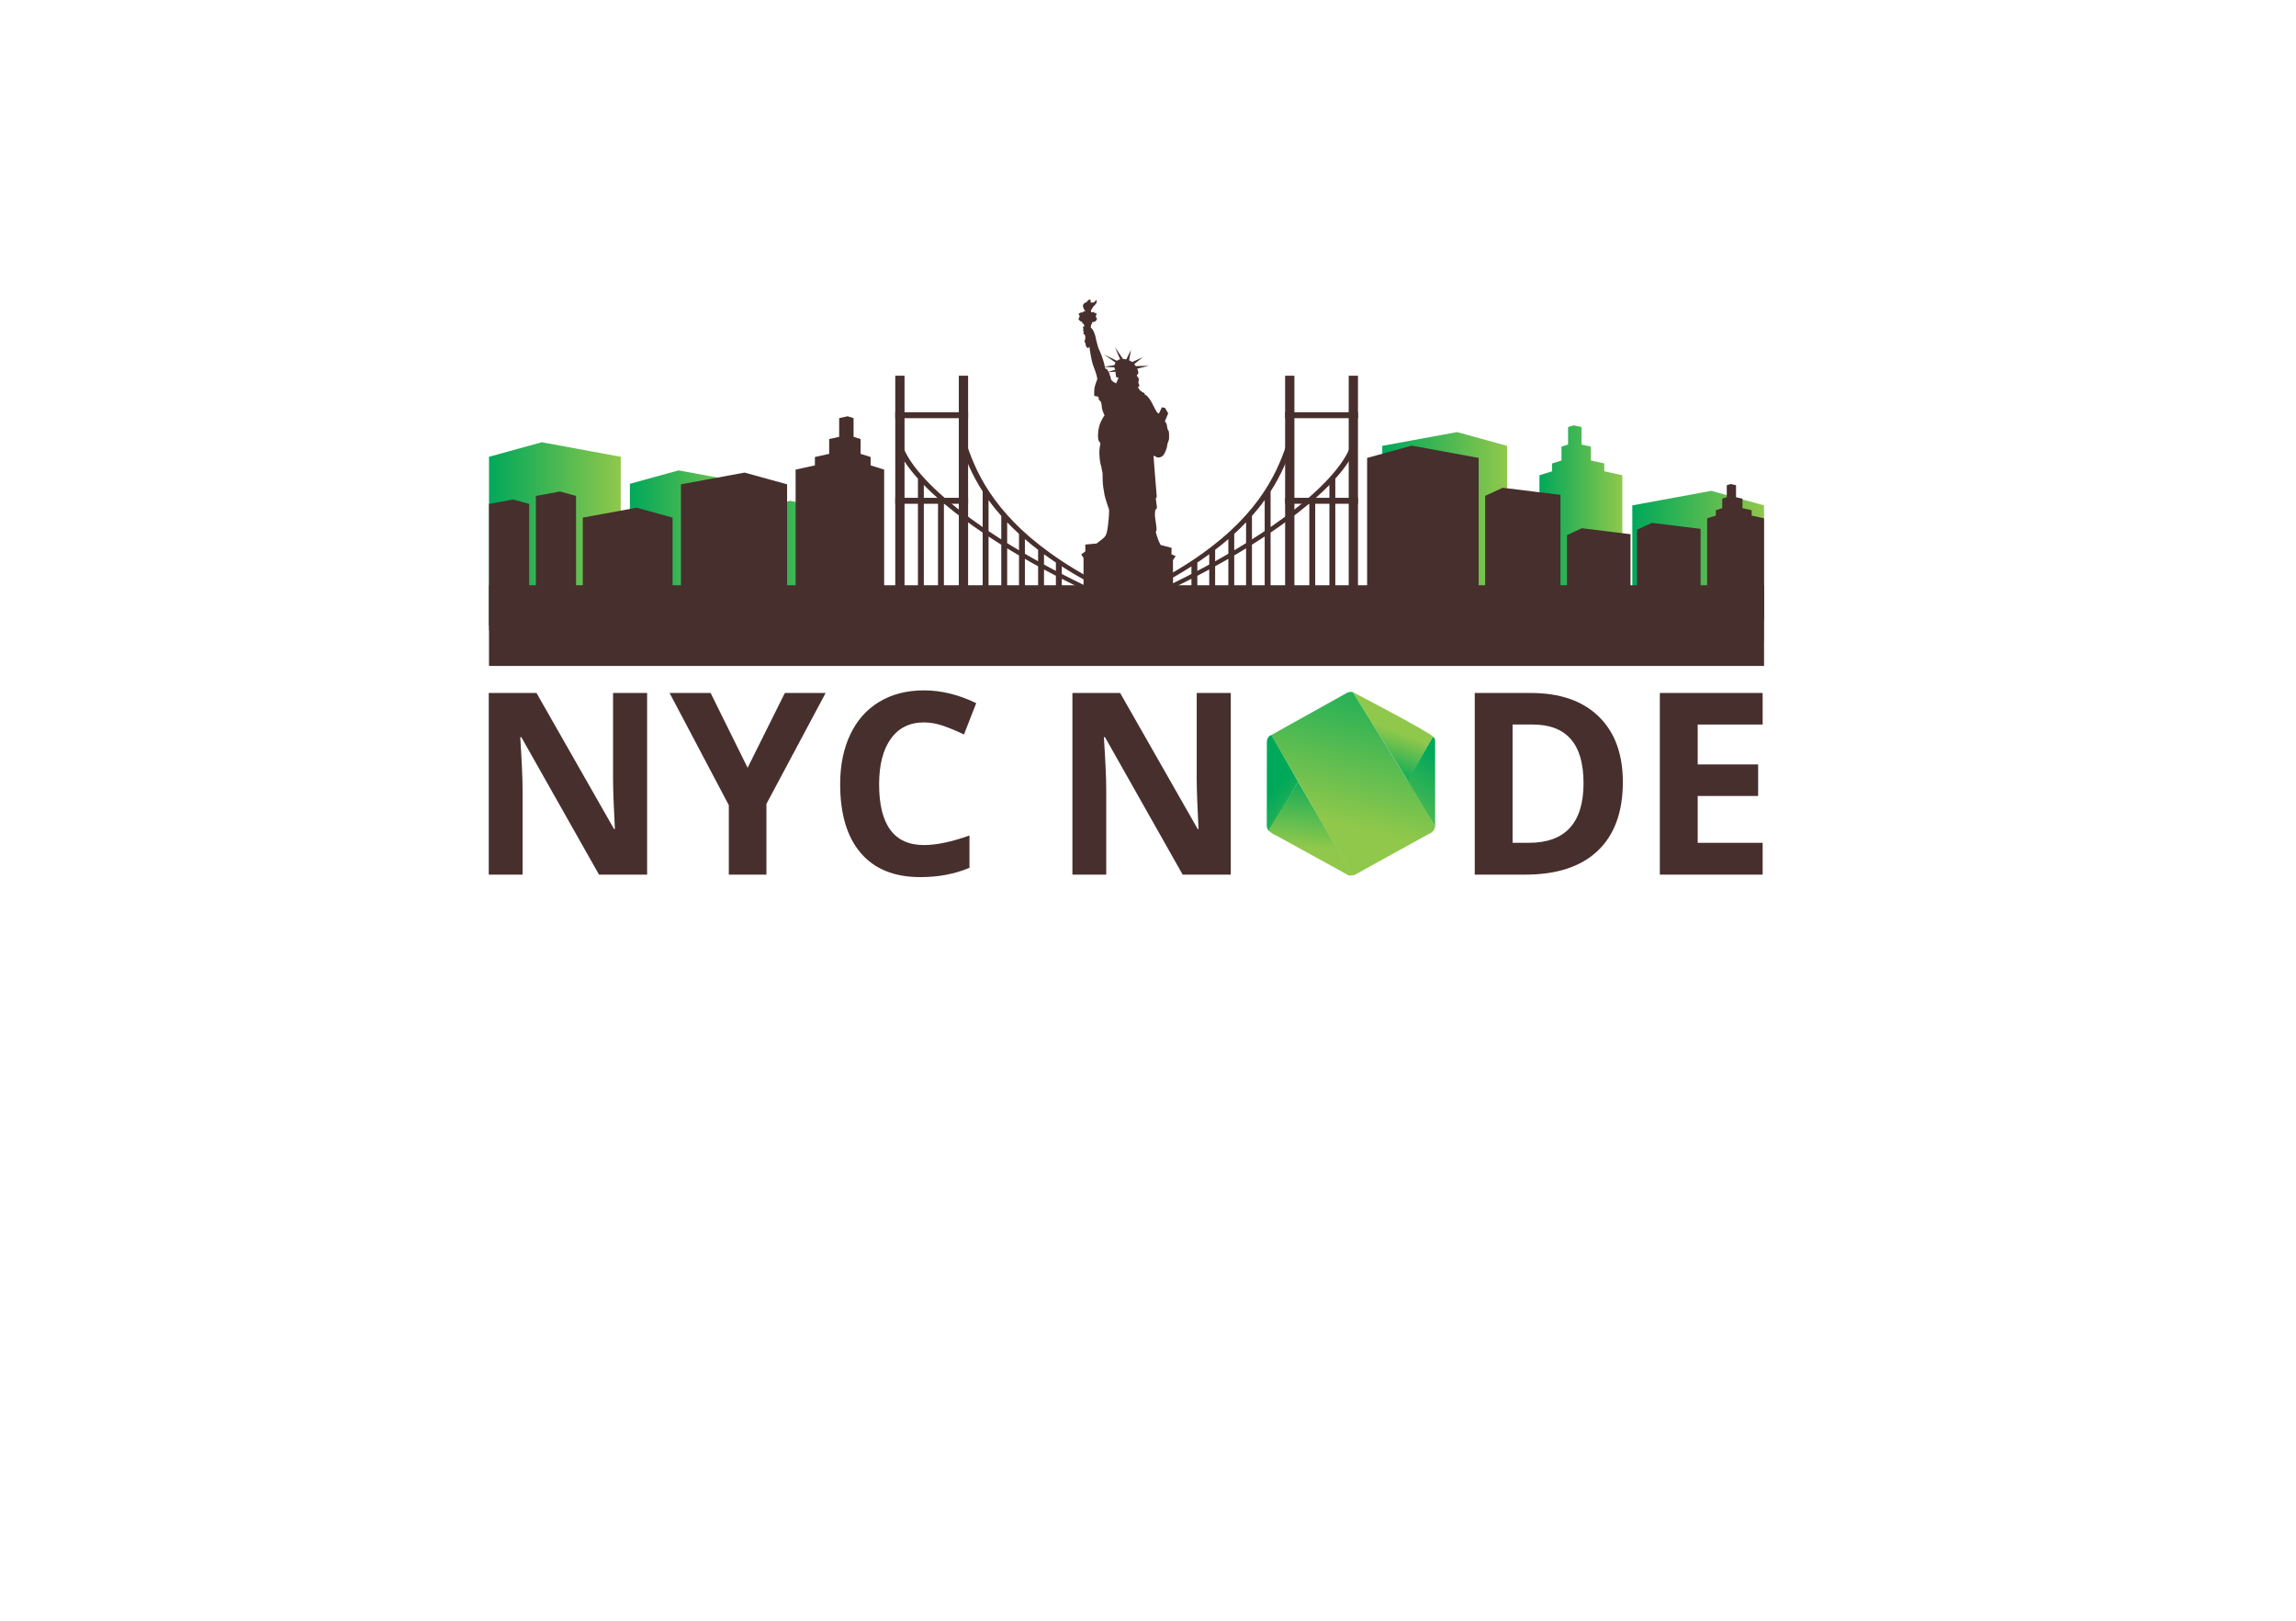 <?xml version="1.0" encoding="UTF-8" standalone="no"?>
<svg
   xmlns:dc="http://purl.org/dc/elements/1.1/"
   xmlns:cc="http://creativecommons.org/ns#"
   xmlns:rdf="http://www.w3.org/1999/02/22-rdf-syntax-ns#"
   xmlns:svg="http://www.w3.org/2000/svg"
   xmlns="http://www.w3.org/2000/svg"
   viewBox="0 0 1360 960"
   height="960"
   width="1360"
   xml:space="preserve"
   id="svg2"
   version="1.1"><defs
     id="defs6"><clipPath
       id="clipPath18"
       clipPathUnits="userSpaceOnUse"><path
         style="clip-rule:evenodd"
         id="path16"
         d="m 217.299,517.207 8.693,2.395 14.753,4.064 v -0.016 l 0.001,0.016 22.08,-4.064 13.013,-2.395 v -77.094 h -35.093 l -0.001,0.011 v -0.01 h -23.446 z" /></clipPath><linearGradient
       id="linearGradient28"
       spreadMethod="pad"
       gradientTransform="matrix(58.54,0,0,-58.54,217.299,481.89)"
       gradientUnits="userSpaceOnUse"
       y2="0"
       x2="1"
       y1="0"
       x1="0"><stop
         id="stop24"
         offset="0"
         style="stop-opacity:1;stop-color:#00a85a" /><stop
         id="stop26"
         offset="1"
         style="stop-opacity:1;stop-color:#90c84b" /></linearGradient><clipPath
       id="clipPath38"
       clipPathUnits="userSpaceOnUse"><path
         style="clip-rule:evenodd"
         id="path36"
         d="m 783.876,495.616 -8.695,2.395 -14.753,4.064 v -0.017 0.017 l -22.079,-4.064 -13.013,-2.396 v -60.606 h 35.092 v 0.01 -0.01 h 23.448 z" /></clipPath><linearGradient
       id="linearGradient48"
       spreadMethod="pad"
       gradientTransform="matrix(58.54,0,0,-58.54,725.336,468.542)"
       gradientUnits="userSpaceOnUse"
       y2="0"
       x2="1"
       y1="0"
       x1="0"><stop
         id="stop44"
         offset="0"
         style="stop-opacity:1;stop-color:#00a85a" /><stop
         id="stop46"
         offset="1"
         style="stop-opacity:1;stop-color:#90c84b" /></linearGradient><clipPath
       id="clipPath58"
       clipPathUnits="userSpaceOnUse"><path
         style="clip-rule:evenodd"
         id="path56"
         d="m 669.686,522.065 -8.234,2.269 -13.975,3.849 v -0.014 l -0.002,0.014 -20.914,-3.849 -12.326,-2.269 V 444.66 h 33.24 l 0.002,0.011 v -0.009 h 22.209 z" /></clipPath><linearGradient
       id="linearGradient68"
       spreadMethod="pad"
       gradientTransform="matrix(55.451,0,0,-55.451,614.235,486.422)"
       gradientUnits="userSpaceOnUse"
       y2="0"
       x2="1"
       y1="0"
       x1="0"><stop
         id="stop64"
         offset="0"
         style="stop-opacity:1;stop-color:#00a85a" /><stop
         id="stop66"
         offset="1"
         style="stop-opacity:1;stop-color:#90c84b" /></linearGradient><clipPath
       id="clipPath78"
       clipPathUnits="userSpaceOnUse"><path
         style="clip-rule:evenodd"
         id="path76"
         d="m 684.073,508.997 5.631,1.767 v 3.485 l 4.167,1.307 v 6.165 l 2.919,0.914 v 7.774 l 2.471,0.776 3.518,-0.775 v -7.773 l 4.157,-0.916 v -6.165 l 5.937,-1.307 v -3.485 l 8.023,-1.767 v -66.684 h -21.635 v -10e-4 h -15.188 z" /></clipPath><linearGradient
       id="linearGradient88"
       spreadMethod="pad"
       gradientTransform="matrix(36.823,0,0,-36.823,684.073,486.748)"
       gradientUnits="userSpaceOnUse"
       y2="0"
       x2="1"
       y1="0"
       x1="0"><stop
         id="stop84"
         offset="0"
         style="stop-opacity:1;stop-color:#00a85a" /><stop
         id="stop86"
         offset="1"
         style="stop-opacity:1;stop-color:#90c84b" /></linearGradient><clipPath
       id="clipPath98"
       clipPathUnits="userSpaceOnUse"><path
         style="clip-rule:evenodd"
         id="path96"
         d="m 279.902,505.201 8.02,2.21 13.613,3.75 v -0.014 l 0.002,0.014 20.372,-3.75 12.007,-2.21 v -71.134 h -32.379 l -0.002,0.01 v -0.009 h -21.633 z" /></clipPath><linearGradient
       id="linearGradient108"
       spreadMethod="pad"
       gradientTransform="matrix(54.014,0,0,-54.014,279.902,472.614)"
       gradientUnits="userSpaceOnUse"
       y2="0"
       x2="1"
       y1="0"
       x1="0"><stop
         id="stop104"
         offset="0"
         style="stop-opacity:1;stop-color:#00a85a" /><stop
         id="stop106"
         offset="1"
         style="stop-opacity:1;stop-color:#90c84b" /></linearGradient><linearGradient
       id="linearGradient128"
       spreadMethod="pad"
       gradientTransform="matrix(42.691,0,0,-42.691,333.916,467.172)"
       gradientUnits="userSpaceOnUse"
       y2="0"
       x2="1"
       y1="0"
       x1="0"><stop
         id="stop124"
         offset="0"
         style="stop-opacity:1;stop-color:#00a85a" /><stop
         id="stop126"
         offset="1"
         style="stop-opacity:1;stop-color:#90c84b" /></linearGradient><clipPath
       id="clipPath146"
       clipPathUnits="userSpaceOnUse"><path
         id="path144"
         d="M 0,720 H 1020 V 0 H 0 Z" /></clipPath><linearGradient
       id="linearGradient242"
       spreadMethod="pad"
       gradientTransform="matrix(33,-31,-31,-33,566.708,370.137)"
       gradientUnits="userSpaceOnUse"
       y2="0"
       x2="1"
       y1="0"
       x1="0"><stop
         id="stop238"
         offset="0"
         style="stop-opacity:1;stop-color:#00a85a" /><stop
         id="stop240"
         offset="1"
         style="stop-opacity:1;stop-color:#90c84b" /></linearGradient><linearGradient
       id="linearGradient262"
       spreadMethod="pad"
       gradientTransform="matrix(-3.5,-33.5,-33.5,3.5,586.079,376.866)"
       gradientUnits="userSpaceOnUse"
       y2="0"
       x2="1"
       y1="0"
       x1="0"><stop
         id="stop258"
         offset="0"
         style="stop-opacity:1;stop-color:#00a85a" /><stop
         id="stop260"
         offset="1"
         style="stop-opacity:1;stop-color:#90c84b" /></linearGradient><linearGradient
       id="linearGradient282"
       spreadMethod="pad"
       gradientTransform="matrix(-27.5,-43.5,-43.5,27.5,642.931,381.841)"
       gradientUnits="userSpaceOnUse"
       y2="0"
       x2="1"
       y1="0"
       x1="0"><stop
         id="stop278"
         offset="0"
         style="stop-opacity:1;stop-color:#00a85a" /><stop
         id="stop280"
         offset="1"
         style="stop-opacity:1;stop-color:#90c84b" /></linearGradient><linearGradient
       id="linearGradient302"
       spreadMethod="pad"
       gradientTransform="matrix(7,19.5,19.5,-7,609.66,376.914)"
       gradientUnits="userSpaceOnUse"
       y2="0"
       x2="1"
       y1="0"
       x1="0"><stop
         id="stop298"
         offset="0"
         style="stop-opacity:1;stop-color:#00a85a" /><stop
         id="stop300"
         offset="1"
         style="stop-opacity:1;stop-color:#90c84b" /></linearGradient><linearGradient
       id="linearGradient322"
       spreadMethod="pad"
       gradientTransform="matrix(-18.5,-76,-76,18.5,615.112,429.778)"
       gradientUnits="userSpaceOnUse"
       y2="0"
       x2="1"
       y1="0"
       x1="0"><stop
         id="stop318"
         offset="0"
         style="stop-opacity:1;stop-color:#00a85a" /><stop
         id="stop320"
         offset="1"
         style="stop-opacity:1;stop-color:#90c84b" /></linearGradient><clipPath
       id="clipPath332"
       clipPathUnits="userSpaceOnUse"><path
         id="path330"
         d="M 0,720 H 1020 V 0 H 0 Z" /></clipPath></defs><g
     transform="matrix(1.333,0,0,-1.333,0,960)"
     id="g10"><g
       id="g12"><g
         clip-path="url(#clipPath18)"
         id="g14"><g
           id="g20"><g
             id="g22"><path
               id="path30"
               style="fill:url(#linearGradient28);fill-rule:evenodd;stroke:none"
               d="m 217.299,517.207 8.693,2.395 14.753,4.064 v -0.016 l 0.001,0.016 22.08,-4.064 13.013,-2.395 v -77.094 h -35.093 l -0.001,0.011 v -0.01 h -23.446 z" /></g></g></g></g><g
       id="g32"><g
         clip-path="url(#clipPath38)"
         id="g34"><g
           id="g40"><g
             id="g42"><path
               id="path50"
               style="fill:url(#linearGradient48);fill-rule:evenodd;stroke:none"
               d="m 783.876,495.616 -8.695,2.395 -14.753,4.064 v -0.017 0.017 l -22.079,-4.064 -13.013,-2.396 v -60.606 h 35.092 v 0.01 -0.01 h 23.448 z" /></g></g></g></g><g
       id="g52"><g
         clip-path="url(#clipPath58)"
         id="g54"><g
           id="g60"><g
             id="g62"><path
               id="path70"
               style="fill:url(#linearGradient68);fill-rule:evenodd;stroke:none"
               d="m 669.686,522.065 -8.234,2.269 -13.975,3.849 v -0.014 l -0.002,0.014 -20.914,-3.849 -12.326,-2.269 V 444.66 h 33.24 l 0.002,0.011 v -0.009 h 22.209 z" /></g></g></g></g><g
       id="g72"><g
         clip-path="url(#clipPath78)"
         id="g74"><g
           id="g80"><g
             id="g82"><path
               id="path90"
               style="fill:url(#linearGradient88);fill-rule:evenodd;stroke:none"
               d="m 684.073,508.997 5.631,1.767 v 3.485 l 4.167,1.307 v 6.165 l 2.919,0.914 v 7.774 l 2.471,0.776 3.518,-0.775 v -7.773 l 4.157,-0.916 v -6.165 l 5.937,-1.307 v -3.485 l 8.023,-1.767 v -66.684 h -21.635 v -10e-4 h -15.188 z" /></g></g></g></g><g
       id="g92"><g
         clip-path="url(#clipPath98)"
         id="g94"><g
           id="g100"><g
             id="g102"><path
               id="path110"
               style="fill:url(#linearGradient108);fill-rule:evenodd;stroke:none"
               d="m 279.902,505.201 8.02,2.21 13.613,3.75 v -0.014 l 0.002,0.014 20.372,-3.75 12.007,-2.21 v -71.134 h -32.379 l -0.002,0.01 v -0.009 h -21.633 z" /></g></g></g></g><g
       id="g112"><g
         id="g114"><g
           id="g120"><g
             id="g122"><path
               id="path130"
               style="fill:url(#linearGradient128);fill-rule:evenodd;stroke:none"
               d="m 333.916,492.929 6.339,1.747 10.76,2.963 v -0.011 0.011 l 16.103,-2.963 9.489,-1.747 v -56.225 h -25.592 v 0.009 -0.008 h -17.099 z" /></g></g></g></g><path
       id="path132"
       style="fill:#472f2d;fill-opacity:1;fill-rule:evenodd;stroke:none"
       d="m 397.82,441.509 h 4.119 v 111.718 h -4.119 z" /><path
       id="path134"
       style="fill:#472f2d;fill-opacity:1;fill-rule:evenodd;stroke:none"
       d="m 426.068,441.509 h 4.12 v 111.718 h -4.12 z" /><path
       id="path136"
       style="fill:#472f2d;fill-opacity:1;fill-rule:evenodd;stroke:none"
       d="M 430.188,534.357 H 397.82 v 2.649 h 32.368 z" /><path
       id="path138"
       style="fill:#472f2d;fill-opacity:1;fill-rule:evenodd;stroke:none"
       d="M 430.188,496.325 H 397.82 v 2.649 h 32.368 z" /><g
       id="g140"><g
         clip-path="url(#clipPath146)"
         id="g142"><g
           transform="translate(429.694,522.291)"
           id="g148"><path
             id="path150"
             style="fill:#472f2d;fill-opacity:1;fill-rule:nonzero;stroke:none"
             d="m 0,0 c 2.282,-6.69 5.642,-15.044 12.406,-24.223 v -3.791 c -1.004,1.247 -1.946,2.481 -2.827,3.7 v -13.78 c 0.927,-0.623 1.87,-1.247 2.827,-1.872 v -2.385 c -0.957,0.616 -1.898,1.228 -2.827,1.839 V -75.786 H 6.958 v 37.026 c -2.56,1.731 -5,3.452 -7.32,5.152 -3.589,2.635 -6.886,5.226 -9.89,7.759 v -49.937 h -2.62 v 52.201 c -2.304,2.037 -4.406,4.033 -6.307,5.977 V -76.872 H -21.8 v 62.057 c -4.793,5.331 -7.961,10.218 -9.407,14.461 L -28.649,0 c 2.94,-8.614 13.284,-20.051 30.253,-32.502 1.719,-1.26 3.503,-2.529 5.354,-3.808 v 15.834 c -4.869,7.563 -7.579,14.436 -9.519,20.122 z m 12.406,-24.223 c 1.586,-2.149 3.356,-4.346 5.344,-6.576 0.868,-0.973 1.778,-1.954 2.732,-2.941 v -3.121 c -0.911,0.888 -1.786,1.773 -2.628,2.653 v -9.231 c 0.865,-0.537 1.742,-1.075 2.628,-1.615 v -2.302 c -0.886,0.531 -1.763,1.061 -2.628,1.591 v -30.021 h -2.621 v 31.644 c -0.956,0.598 -1.898,1.195 -2.827,1.791 v 2.385 c 0.929,-0.608 1.87,-1.215 2.827,-1.824 v 10.431 c -0.995,1.125 -1.936,2.24 -2.827,3.345 z m 8.076,-9.517 c 2.43,-2.513 5.143,-5.064 8.183,-7.638 v -2.744 c -1.011,0.82 -1.988,1.637 -2.934,2.453 v -6.507 c 0.966,-0.562 1.946,-1.124 2.934,-1.688 V -52.1 c -0.988,0.555 -1.966,1.111 -2.934,1.666 v -25.352 h -2.62 v 26.873 c -0.887,0.52 -1.762,1.039 -2.629,1.557 v 2.302 c 0.865,-0.525 1.742,-1.052 2.629,-1.58 v 7.291 c -0.908,0.831 -1.784,1.658 -2.629,2.482 z m 8.183,-7.638 c 2.505,-2.118 5.23,-4.253 8.199,-6.395 v -2.504 c -0.903,0.628 -1.783,1.257 -2.643,1.884 v -4.567 c 0.873,-0.477 1.752,-0.954 2.643,-1.43 v -2.18 c -0.891,0.471 -1.77,0.941 -2.643,1.412 v -20.628 h -2.62 v 22.056 c -0.99,0.543 -1.968,1.087 -2.936,1.63 v 2.236 c 0.966,-0.55 1.946,-1.102 2.936,-1.652 v 5.084 c -1.009,0.771 -1.987,1.542 -2.936,2.31 z m 8.199,-6.395 c 8.935,-6.446 20.082,-12.957 34.069,-19.311 13.987,6.354 25.132,12.865 34.069,19.312 v -2.505 c -0.862,-0.6 -1.743,-1.202 -2.643,-1.804 v -3.712 c 0.89,0.467 1.77,0.935 2.643,1.403 v -2.179 c -0.873,-0.463 -1.754,-0.926 -2.643,-1.388 v -17.829 h -2.622 v 16.478 c -6.236,-3.185 -12.835,-6.359 -19.788,-9.491 l -1.496,1.375 c 7.517,3.387 14.617,6.819 21.284,10.264 v 3.364 C 91.893,-58.827 82.636,-63.863 71.68,-68.799 l -0.747,0.687 -0.748,-0.687 c -10.955,4.936 -20.212,9.972 -28.057,15.003 v -3.364 c 6.668,-3.445 13.767,-6.877 21.282,-10.264 l -1.496,-1.375 c -6.951,3.132 -13.55,6.306 -19.786,9.491 v -16.478 h -2.622 v 17.829 c -0.889,0.462 -1.77,0.925 -2.642,1.387 v 2.18 c 0.872,-0.469 1.753,-0.936 2.642,-1.403 v 3.712 c -0.902,0.601 -1.781,1.202 -2.642,1.804 z m 68.138,0.001 c 2.967,2.141 5.693,4.276 8.198,6.395 v -2.745 c -0.95,-0.768 -1.927,-1.539 -2.935,-2.31 v -5.084 c 0.989,0.551 1.968,1.102 2.935,1.652 V -52.1 c -0.969,-0.543 -1.946,-1.087 -2.935,-1.63 v -22.056 h -2.621 v 20.628 c -0.873,-0.471 -1.753,-0.941 -2.642,-1.411 v 2.179 c 0.889,0.476 1.769,0.953 2.642,1.43 v 4.567 c -0.861,-0.626 -1.74,-1.255 -2.642,-1.884 z m 8.198,6.395 c 3.039,2.573 5.752,5.124 8.183,7.637 v -3.122 c -0.845,-0.824 -1.722,-1.65 -2.63,-2.481 v -7.291 c 0.888,0.528 1.764,1.054 2.63,1.58 v -2.302 c -0.867,-0.519 -1.742,-1.038 -2.63,-1.557 v -26.873 h -2.619 v 25.352 c -0.967,-0.555 -1.944,-1.111 -2.934,-1.666 v 2.236 c 0.99,0.564 1.967,1.125 2.934,1.688 v 6.507 c -0.946,-0.816 -1.924,-1.633 -2.934,-2.453 z m 8.183,7.637 c 0.954,0.987 1.865,1.967 2.733,2.941 1.987,2.23 3.757,4.425 5.341,6.574 v -3.789 c -0.891,-1.106 -1.83,-2.221 -2.827,-3.345 V -41.79 c 0.957,0.609 1.9,1.216 2.827,1.822 v -2.383 c -0.929,-0.596 -1.87,-1.193 -2.827,-1.791 v -31.644 h -2.618 v 30.021 c -0.867,-0.53 -1.743,-1.06 -2.629,-1.591 v 2.302 c 0.886,0.54 1.762,1.078 2.629,1.615 v 9.231 c -0.842,-0.88 -1.718,-1.766 -2.629,-2.654 z m 8.074,9.515 c 6.765,9.18 10.126,17.535 12.409,24.225 l 2.558,-0.354 c -1.939,-5.686 -4.647,-12.559 -9.517,-20.122 V -36.31 c 1.852,1.279 3.637,2.548 5.353,3.808 16.97,12.451 27.312,23.888 30.254,32.502 l 2.56,-0.354 c -1.448,-4.243 -4.615,-9.131 -9.411,-14.461 v -62.057 h -2.619 v 59.264 c -1.9,-1.944 -4.004,-3.94 -6.308,-5.977 v -52.201 h -2.621 v 49.937 c -3.002,-2.533 -6.298,-5.124 -9.889,-7.759 -2.318,-1.7 -4.759,-3.421 -7.319,-5.152 v -37.026 h -2.622 v 35.274 c -0.927,-0.611 -1.871,-1.224 -2.828,-1.839 v 2.383 c 0.958,0.626 1.901,1.251 2.828,1.874 v 13.78 c -0.882,-1.22 -1.822,-2.453 -2.828,-3.7 z" /></g><path
           id="path152"
           style="fill:#472f2d;fill-opacity:1;fill-rule:evenodd;stroke:none"
           d="m 599.314,441.509 h 4.12 v 111.718 h -4.12 z" /><path
           id="path154"
           style="fill:#472f2d;fill-opacity:1;fill-rule:evenodd;stroke:none"
           d="m 571.064,441.509 h 4.12 v 111.718 h -4.12 z" /><path
           id="path156"
           style="fill:#472f2d;fill-opacity:1;fill-rule:evenodd;stroke:none"
           d="m 571.064,534.357 h 32.368 v 2.649 h -32.368 z" /><path
           id="path158"
           style="fill:#472f2d;fill-opacity:1;fill-rule:evenodd;stroke:none"
           d="m 571.064,496.325 h 32.368 v 2.649 h -32.368 z" /><g
           transform="translate(392.884,511.501)"
           id="g160"><path
             id="path162"
             style="fill:#472f2d;fill-opacity:1;fill-rule:evenodd;stroke:none"
             d="m 0,0 -6.02,1.887 v 3.722 l -4.453,1.399 v 6.585 l -3.117,0.979 v 8.304 l -2.641,0.828 -3.76,-0.828 V 14.572 L -24.43,13.593 V 7.008 L -30.773,5.609 V 1.887 L -39.343,0 V -69.992 H -16.231 0 Z" /></g><g
           transform="translate(607.497,516.698)"
           id="g164"><path
             id="path166"
             style="fill:#472f2d;fill-opacity:1;fill-rule:evenodd;stroke:none"
             d="M 0,0 7.361,2.027 19.849,5.468 V 5.455 L 19.85,5.467 38.544,2.027 49.561,0 V -75.189 H 19.85 l -0.001,0.009 v -0.009 H 0 Z" /></g><path
           id="path168"
           style="fill:#472f2d;fill-opacity:1;fill-rule:evenodd;stroke:none"
           d="m 217.299,424.264 h 566.577 v 35.86 H 217.299 Z" /><g
           transform="translate(758.578,489.863)"
           id="g170"><path
             id="path172"
             style="fill:#472f2d;fill-opacity:1;fill-rule:evenodd;stroke:none"
             d="M 0,0 3.869,1.212 V 3.608 L 6.732,4.505 V 8.74 l 2.006,0.629 v 5.34 l 1.697,0.533 2.418,-0.532 V 9.37 L 15.708,8.74 V 4.506 L 19.787,3.607 V 1.212 l 5.511,-1.213 V -45.008 H 10.435 v -10e-4 H 0 Z" /></g><g
           transform="translate(659.954,499.827)"
           id="g174"><path
             id="path176"
             style="fill:#472f2d;fill-opacity:1;fill-rule:evenodd;stroke:none"
             d="M 0,0 7.803,3.621 H 7.804 L 23.942,1.636 33.453,0.466 V -50.658 H 0 Z" /></g><g
           transform="translate(696.305,482.406)"
           id="g178"><path
             id="path180"
             style="fill:#472f2d;fill-opacity:1;fill-rule:evenodd;stroke:none"
             d="M 0,0 6.587,3.057 20.21,1.381 28.239,0.394 V -42.762 H 0 Z" /></g><g
           transform="translate(727.441,484.787)"
           id="g182"><path
             id="path184"
             style="fill:#472f2d;fill-opacity:1;fill-rule:evenodd;stroke:none"
             d="M 0,0 6.587,3.057 20.21,1.382 28.239,0.394 V -42.762 H 0 Z" /></g><g
           transform="translate(349.756,504.977)"
           id="g186"><path
             id="path188"
             style="fill:#472f2d;fill-opacity:1;fill-rule:evenodd;stroke:none"
             d="M 0,0 -7.004,1.928 -18.89,5.203 V 5.19 5.203 L -36.679,1.928 -47.162,0 v -62.111 h 28.272 v 0.009 -0.009 H 0 Z" /></g><g
           transform="translate(298.866,490.176)"
           id="g190"><path
             id="path192"
             style="fill:#472f2d;fill-opacity:1;fill-rule:evenodd;stroke:none"
             d="M 0,0 -5.927,1.632 -15.983,4.403 V 4.392 4.402 L -31.034,1.632 -39.902,0 v -42.444 h 23.919 v 0.008 -0.008 H 0 Z" /></g><g
           transform="translate(255.976,499.809)"
           id="g194"><path
             id="path196"
             style="fill:#472f2d;fill-opacity:1;fill-rule:evenodd;stroke:none"
             d="M 0,0 -2.65,0.73 -7.147,1.969 V 1.964 1.969 L -13.878,0.73 -17.845,0 v -54.047 h 10.698 v 0.004 -0.004 H 0 Z" /></g><g
           transform="translate(235.144,496.263)"
           id="g198"><path
             id="path200"
             style="fill:#472f2d;fill-opacity:1;fill-rule:evenodd;stroke:none"
             d="M 0,0 -2.65,0.73 -7.147,1.969 V 1.965 1.969 L -13.878,0.73 -17.845,0 v -54.047 h 10.698 v 0.004 -0.004 H 0 Z" /></g><g
           transform="translate(287.556,331.535)"
           id="g202"><path
             id="path204"
             style="fill:#472f2d;fill-opacity:1;fill-rule:nonzero;stroke:none"
             d="m 0,0 h -21.378 l -34.508,61.063 h -0.488 c 0.687,-10.785 1.031,-18.477 1.031,-23.078 V 0 h -15.029 v 80.718 h 21.214 l 34.454,-60.456 h 0.38 c -0.542,10.49 -0.814,17.907 -0.814,22.25 V 80.718 H 0 Z" /></g><g
           transform="translate(332.21,379.017)"
           id="g206"><path
             id="path208"
             style="fill:#472f2d;fill-opacity:1;fill-rule:nonzero;stroke:none"
             d="M 0,0 16.549,33.236 H 34.67 L 8.356,-16.066 V -47.482 H -8.356 v 30.863 l -26.315,49.855 h 18.231 z" /></g><g
           transform="translate(410.559,399.168)"
           id="g210"><path
             id="path212"
             style="fill:#472f2d;fill-opacity:1;fill-rule:nonzero;stroke:none"
             d="m 0,0 c -6.33,0 -11.231,-2.421 -14.704,-7.26 -3.472,-4.841 -5.208,-11.586 -5.208,-20.235 0,-17.998 6.637,-26.998 19.912,-26.998 5.57,0 12.317,1.417 20.238,4.252 v -14.356 c -6.51,-2.76 -13.781,-4.141 -21.811,-4.141 -11.539,0 -20.366,3.562 -26.478,10.684 -6.114,7.122 -9.17,17.344 -9.17,30.669 0,8.392 1.501,15.744 4.504,22.057 3.002,6.312 7.315,11.153 12.94,14.52 5.624,3.368 12.217,5.052 19.777,5.052 7.705,0 15.445,-1.896 23.223,-5.686 L 17.797,-5.355 C 14.831,-3.92 11.846,-2.669 8.844,-1.601 5.841,-0.534 2.894,0 0,0" /></g><g
           transform="translate(546.909,331.535)"
           id="g214"><path
             id="path216"
             style="fill:#472f2d;fill-opacity:1;fill-rule:nonzero;stroke:none"
             d="m 0,0 h -21.378 l -34.508,61.063 h -0.488 c 0.687,-10.785 1.031,-18.477 1.031,-23.078 V 0 h -15.029 v 80.718 h 21.214 l 34.454,-60.456 h 0.38 c -0.543,10.49 -0.814,17.907 -0.814,22.25 V 80.718 H 0 Z" /></g><g
           transform="translate(703.66,372.225)"
           id="g218"><path
             id="path220"
             style="fill:#472f2d;fill-opacity:1;fill-rule:nonzero;stroke:none"
             d="m 0,0 c 0,17.336 -7.525,26.005 -22.572,26.005 h -8.952 v -52.561 h 7.216 C -8.104,-26.556 0,-17.705 0,0 m 17.471,0.441 c 0,-13.286 -3.716,-23.464 -11.15,-30.531 -7.434,-7.066 -18.168,-10.6 -32.202,-10.6 h -22.463 v 80.718 h 24.904 c 12.95,0 23.005,-3.478 30.168,-10.435 C 13.89,22.637 17.471,12.92 17.471,0.441" /></g><g
           transform="translate(783.256,331.535)"
           id="g222"><path
             id="path224"
             style="fill:#472f2d;fill-opacity:1;fill-rule:nonzero;stroke:none"
             d="M 0,0 H -45.685 V 80.718 H 0 V 66.695 H -28.865 V 48.972 H -2.008 V 34.949 H -28.865 V 14.134 l 28.865,0 z" /></g></g></g><g
       id="g226"><g
         id="g228"><g
           id="g234"><g
             id="g236"><path
               id="path244"
               style="fill:url(#linearGradient242);stroke:none"
               d="m 564.733,393.497 c -0.053,-0.038 -0.106,-0.074 -0.165,-0.103 v 0 c -0.127,-0.065 -0.261,-0.112 -0.396,-0.155 v 0 c -0.557,-0.541 -1.227,-1.433 -1.227,-2.598 v 0 l -0.04,-37.723 c 0,0 0.392,-1.784 1,-1.962 v 0 l 12.98,21.855 -11.838,20.771 c -0.095,-0.054 -0.203,-0.081 -0.314,-0.085" /></g></g></g></g><g
       id="g246"><g
         id="g248"><g
           id="g254"><g
             id="g256"><path
               id="path264"
               style="fill:url(#linearGradient262);stroke:none"
               d="m 563.611,351.229 c 0,0 1.843,-1.802 3.372,-2.253 v 0 l 32.272,-17.761 c 0,0 0.922,-0.251 1.843,0 v 0 l -24.213,41.596 z" /></g></g></g></g><g
       id="g266"><g
         id="g268"><g
           id="g274"><g
             id="g276"><path
               id="path284"
               style="fill:url(#linearGradient282);stroke:none"
               d="m 625.292,373.24 12.431,-20.454 v 38.286 c 0,1.183 -1,1.764 -1,1.764 v 0 z" /></g></g></g></g><g
       id="g286"><g
         id="g288"><g
           id="g294"><g
             id="g296"><path
               id="path304"
               style="fill:url(#linearGradient302);stroke:none"
               d="m 625.581,373.24 11.142,19.596 c -1,1.802 -35.586,19.801 -35.586,19.801 v 0 z" /></g></g></g></g><g
       id="g306"><g
         id="g308"><g
           id="g314"><g
             id="g316"><path
               id="path324"
               style="fill:url(#linearGradient322);stroke:none"
               d="M 598.667,412.375 565.26,393.766 c -0.016,-0.017 -0.03,-0.034 -0.049,-0.048 v 0 c 0.013,0.016 0.021,0.026 0.03,0.038 v 0 l -0.003,-0.002 c -0.002,-0.002 -0.003,-0.003 -0.006,-0.006 v 0 c -0.017,-0.026 -0.037,-0.05 -0.06,-0.073 v 0 c -0.068,-0.07 -0.154,-0.114 -0.246,-0.143 v 0 l 35.123,-60.856 c 0.971,-2.28 1.971,-1.211 1.971,-1.211 v 0 l 32.899,18.149 c 2.529,0.958 2.804,3.172 2.804,3.172 v 0 l -9.803,16.685 -26.783,43.166 c -0.284,0.074 -0.562,0.103 -0.823,0.103 v 0 c -0.93,0 -1.647,-0.365 -1.647,-0.365" /></g></g></g></g><g
       id="g326"><g
         clip-path="url(#clipPath332)"
         id="g328"><g
           transform="translate(493.257,557.619)"
           id="g334"><path
             id="path336"
             style="fill:#472f2d;fill-opacity:1;fill-rule:evenodd;stroke:none"
             d="m 0,0 v -0.569 l -2.344,0.094 c 0.123,-0.694 0.49,-0.905 0.781,-0.934 0.301,-0.03 0.518,-0.674 0.885,-1.259 L 0,-2.452 V -2.77 L -0.586,-2.809 C -0.199,-3.378 -0.223,-3.946 0,-4.413 v -95.95 h -11.779 v 14.944 l -1.001,1.671 1.803,1.268 v 3.072 l 5.051,0.464 c 0.073,0.09 0.162,0.181 0.267,0.267 1.138,0.942 2.763,1.853 3.673,3.218 0.911,1.366 1.366,7.021 1.495,8.939 0.13,1.918 0.065,2.699 0.065,2.699 0,0 -0.584,1.56 -1.008,2.925 -0.422,1.365 -0.845,2.666 -1.039,3.706 -0.195,1.041 -0.261,1.82 -0.553,3.349 -0.292,1.527 -0.292,5.98 -0.292,5.98 0,0 -0.066,0.78 -0.261,1.431 -0.195,0.649 -0.259,1.527 -0.259,1.527 0,0 -0.228,0.618 -0.455,1.593 -0.228,0.975 -0.353,2.321 -0.452,4.349 -0.098,2.029 0.493,4.509 0.493,4.509 0,0 -0.355,0.513 -0.768,1.182 -0.414,0.67 -0.532,3.268 0.157,6.164 0.69,2.894 2.422,5.08 2.422,5.08 0,0 -0.158,0.335 -0.67,1.614 -0.511,1.281 -0.394,1.399 -0.649,3.132 -0.256,1.732 -0.395,1.359 -0.945,1.929 -0.551,0.571 -0.296,1.753 -0.533,1.616 -0.235,-0.139 -0.354,0.294 -1.2,0.236 -0.847,-0.06 -0.591,1.063 -0.552,2.736 0.039,1.675 0.946,3.86 1.202,4.392 0.255,0.532 0.039,1.359 -0.237,2.284 -0.275,0.926 -0.551,1.969 -1.3,3.801 -0.747,1.831 -1.318,5.355 -1.495,6.399 -0.178,1.045 -0.356,2.678 -0.356,2.461 0,-0.215 -0.374,-0.648 -0.727,-0.648 -0.355,0 -0.808,1.004 -0.808,1.004 0,0 -0.137,0.038 -0.157,0.707 -0.02,0.67 -0.277,0.67 -0.454,1.025 -0.177,0.355 0.157,0.531 0.157,0.531 0,0 -0.038,0.374 0.139,0.788 0.178,0.414 -0.099,1.733 -0.099,1.733 0,0 -0.354,0.098 -0.65,0.651 -0.295,0.55 0.236,0.747 0.236,0.747 0,0 -0.433,0.276 -0.433,0.728 0,0.454 0.277,0.473 0.277,0.473 0,0 -0.414,0.374 -0.335,0.808 0.077,0.433 0.551,0.353 0.551,0.353 v 0.573 c 0,0 -0.119,0.355 -0.247,0.579 -0.56,0.293 -0.911,0.676 -0.62,0.896 -0.192,0.071 -0.397,0.143 -0.571,0.198 -0.492,0.158 -0.709,0.572 -0.945,0.788 -0.236,0.216 -0.176,0.453 0,0.61 0.178,0.157 0.256,0.847 0.374,1.064 -0.038,0.498 -0.753,0.855 -0.753,0.855 l 0.553,-0.033 -0.163,0.455 0.65,-0.065 0.162,0.423 0.911,-0.13 0.487,0.618 0.588,-0.233 c -0.015,0.229 -0.091,0.441 -0.308,0.807 -0.472,0.631 -1.005,1.792 -0.394,2.6 0.61,0.807 0.945,0.413 1.417,0.964 0.473,0.553 0.986,1.202 1.498,0.966 0.511,-0.236 -0.02,-1.635 0.472,-1.34 0.493,0.296 0.768,-0.137 1.299,0.217 0.532,0.354 0.925,1.181 1.083,0.925 0.158,-0.255 0,-0.669 -0.058,-1.181 -0.059,-0.512 -1.478,-1.654 -1.753,-2.225 -0.275,-0.571 -0.375,-0.847 -0.611,-0.946 -0.137,-0.056 -0.1,-0.281 -0.047,-0.544 0.039,-0.189 0.087,-0.397 0.087,-0.578 l 1.247,0.21 0.128,-0.488 0.847,0.13 -0.164,-0.455 0.586,-0.065 c 0,0 -0.389,-0.357 -0.586,-0.747 -0.195,-0.391 0.164,-0.716 0.424,-1.236 0.259,-0.52 -0.359,-0.747 -0.359,-1.073 0,-0.324 -1.95,-0.715 -1.95,-0.715 0,0 0.293,-0.293 0.26,-0.52 -0.032,-0.228 -0.487,-0.456 -0.487,-0.456 l -0.13,-1.3 c 0,0 0.13,-0.032 0.65,-0.682 0.52,-0.649 0.909,-1.593 1.268,-2.73 0.357,-1.138 0.292,-1.625 0.812,-3.382 0.52,-1.754 0.228,-1.43 1.334,-3.867 1.104,-2.439 2.047,-5.656 2.112,-6.567 0.003,-0.044 0.008,-0.086 0.012,-0.128 z M 0,3.735 -2.664,5.047 0,3.175 Z m 12.078,-5.012 5.199,1.315 -5.835,-0.167 c -0.2,0.307 -0.428,0.618 -0.68,0.912 L 14.58,3.827 9.831,1.689 C 9.668,1.817 9.501,1.933 9.326,2.037 9.083,2.183 8.795,2.326 8.475,2.458 L 9.314,7.102 7.233,2.854 C 6.751,2.966 6.249,3.039 5.749,3.049 L 2.185,8.322 4.485,2.927 C 3.961,2.802 3.477,2.577 3.073,2.221 L 0,3.735 V 3.175 L 2.45,1.453 C 2.179,1.012 2.019,0.618 1.937,0.273 L 0,0 V -0.569 L 1.884,-0.644 C 1.979,-1.283 2.336,-1.603 2.336,-1.603 L 2.342,-1.703 0,-2.452 V -2.77 l 2.401,0.158 c 0.041,-0.562 0.099,-1.214 0.164,-1.559 0.131,-0.683 0.227,-1.041 0.52,-1.074 0.293,-0.031 0.553,0.228 0.553,0.228 l 0.064,-0.52 c 0,0 -0.292,-0.715 -0.519,-1.17 -0.228,-0.455 -0.455,-1.072 -0.455,-1.072 0,0 -1.236,0.584 -1.658,0.974 -0.422,0.39 -0.455,0.358 -0.651,0.91 C 0.225,-5.341 0.355,-5.017 0.062,-4.529 0.039,-4.49 0.018,-4.452 0,-4.413 v -95.95 h 28.02 l -0.066,14.01 1.202,1.803 -1.869,0.802 0.065,2.871 -4.838,1.259 c -0.097,0.173 -0.202,0.366 -0.316,0.583 -1.235,2.373 -1.95,5.526 -1.95,5.526 0,0 0.554,-0.52 0.391,1.463 -0.162,1.983 -0.618,4.226 -0.682,5.397 -0.066,1.17 0.162,2.665 0.162,2.665 0,0 0.91,0.455 0.683,1.528 -0.229,1.072 -0.457,3.673 -0.457,3.673 0,0 0.522,-0.162 0.359,1.365 -0.164,1.529 -1.398,17.456 -1.398,17.456 0,0 0.91,-0.227 1.365,-0.584 0.455,-0.358 2.438,-0.358 3.381,1.365 0.942,1.723 1.301,3.088 1.364,3.966 0.066,0.877 0.879,2.21 0.813,3.088 -0.065,0.877 0.195,2.731 -0.324,3.381 -0.521,0.649 -0.455,1.495 -0.617,2.145 -0.163,0.65 -0.099,0.78 -0.327,1.105 -0.227,0.326 -0.584,0.879 -0.584,0.879 l 1.462,3.51 -1.397,2.405 -1.398,0.292 -1.332,-2.828 c 0,0 -0.489,0.293 -0.749,0.489 -0.259,0.194 -1.918,3.379 -2.405,4.387 -0.487,1.008 -1.105,1.82 -1.658,2.471 -0.553,0.65 -0.747,0.813 -1.3,1.072 -0.552,0.262 0.162,0.488 -0.812,0.943 -0.976,0.456 -1.821,1.172 -2.147,1.983 -0.324,0.814 -0.26,0.618 -0.26,0.618 0,0 0.488,-0.163 0.619,0.325 0.13,0.487 -0.456,1.43 -0.456,1.43 0,0 0.358,1.202 0.196,1.82 -0.163,0.618 -0.651,0.943 -0.651,0.943 l -0.195,0.975 c 0,0 0.195,-0.389 0.487,0.065 0.294,0.456 0.229,0.78 -0.032,1.723 -0.053,0.196 -0.146,0.441 -0.271,0.717" /></g></g></g></g></svg>